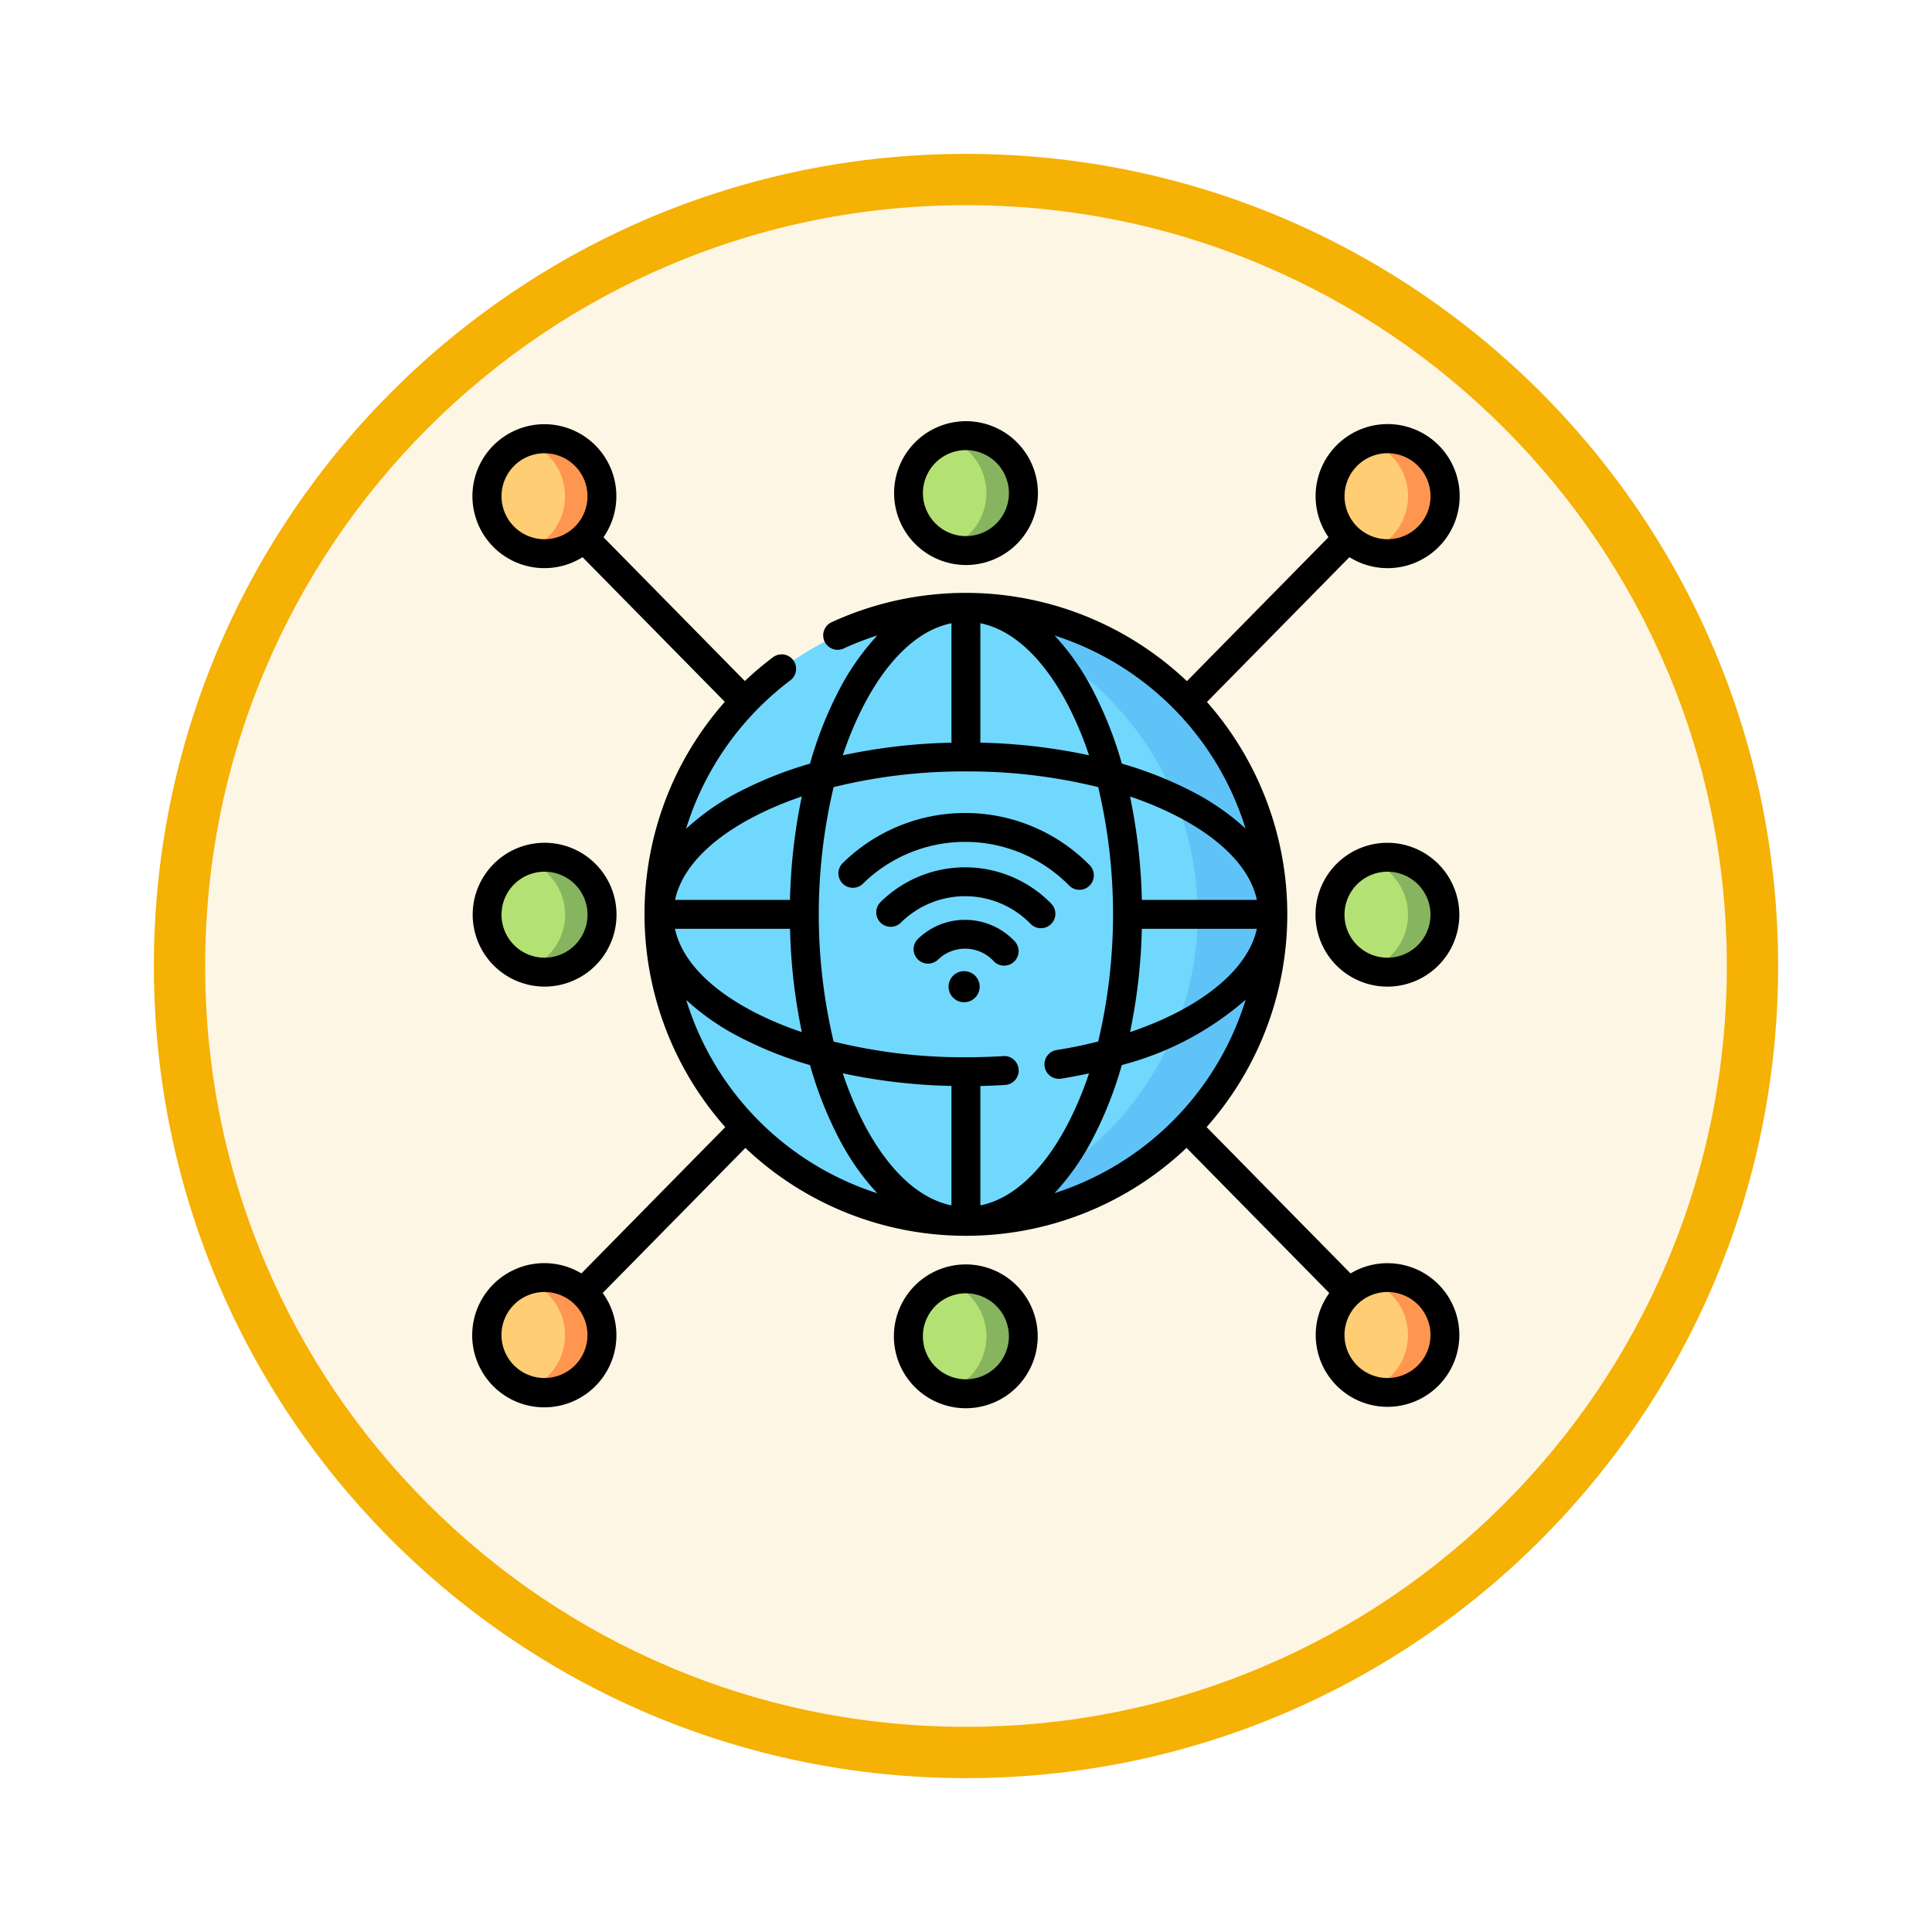 <svg xmlns="http://www.w3.org/2000/svg" xmlns:xlink="http://www.w3.org/1999/xlink" width="113" height="113" viewBox="0 0 113 113">
  <defs>
    <filter id="Trazado_982547" x="0" y="0" width="113" height="113" filterUnits="userSpaceOnUse">
      <feOffset dy="3" input="SourceAlpha"/>
      <feGaussianBlur stdDeviation="3" result="blur"/>
      <feFlood flood-opacity="0.161"/>
      <feComposite operator="in" in2="blur"/>
      <feComposite in="SourceGraphic"/>
    </filter>
  </defs>
  <g id="Grupo_1226626" data-name="Grupo 1226626" transform="translate(9 6)">
    <g id="Grupo_1226374" data-name="Grupo 1226374" transform="translate(0)">
      <g id="Grupo_1211217" data-name="Grupo 1211217">
        <g id="Grupo_1210736" data-name="Grupo 1210736">
          <g id="Grupo_1210537" data-name="Grupo 1210537">
            <g id="Grupo_1164202" data-name="Grupo 1164202">
              <g id="Grupo_1158168" data-name="Grupo 1158168">
                <g id="Grupo_1152576" data-name="Grupo 1152576">
                  <g id="Grupo_1148633" data-name="Grupo 1148633">
                    <g id="Grupo_1148525" data-name="Grupo 1148525">
                      <g transform="matrix(1, 0, 0, 1, -9, -6)" filter="url(#Trazado_982547)">
                        <g id="Trazado_982547-2" data-name="Trazado 982547" transform="translate(9 6)" fill="#fdf6e4">
                          <path d="M 47.5 93.5 C 41.289 93.5 35.265 92.284 29.595 89.886 C 24.118 87.569 19.198 84.252 14.973 80.027 C 10.748 75.802 7.431 70.882 5.114 65.405 C 2.716 59.735 1.5 53.711 1.5 47.5 C 1.5 41.289 2.716 35.265 5.114 29.595 C 7.431 24.118 10.748 19.198 14.973 14.973 C 19.198 10.748 24.118 7.431 29.595 5.114 C 35.265 2.716 41.289 1.5 47.5 1.5 C 53.711 1.5 59.735 2.716 65.405 5.114 C 70.882 7.431 75.802 10.748 80.027 14.973 C 84.252 19.198 87.569 24.118 89.886 29.595 C 92.284 35.265 93.5 41.289 93.5 47.5 C 93.5 53.711 92.284 59.735 89.886 65.405 C 87.569 70.882 84.252 75.802 80.027 80.027 C 75.802 84.252 70.882 87.569 65.405 89.886 C 59.735 92.284 53.711 93.5 47.5 93.5 Z" stroke="none"/>
                          <path d="M 47.5 3 C 41.491 3 35.664 4.176 30.18 6.496 C 24.881 8.737 20.122 11.946 16.034 16.034 C 11.946 20.122 8.737 24.881 6.496 30.18 C 4.176 35.664 3 41.491 3 47.5 C 3 53.509 4.176 59.336 6.496 64.82 C 8.737 70.119 11.946 74.878 16.034 78.966 C 20.122 83.054 24.881 86.263 30.18 88.504 C 35.664 90.824 41.491 92 47.5 92 C 53.509 92 59.336 90.824 64.82 88.504 C 70.119 86.263 74.878 83.054 78.966 78.966 C 83.054 74.878 86.263 70.119 88.504 64.82 C 90.824 59.336 92 53.509 92 47.5 C 92 41.491 90.824 35.664 88.504 30.18 C 86.263 24.881 83.054 20.122 78.966 16.034 C 74.878 11.946 70.119 8.737 64.82 6.496 C 59.336 4.176 53.509 3 47.5 3 M 47.5 -7.62939453125e-06 C 73.734 -7.62939453125e-06 95 21.266 95 47.5 C 95 73.734 73.734 95 47.5 95 C 21.266 95 -7.62939453125e-06 73.734 -7.62939453125e-06 47.5 C -7.62939453125e-06 21.266 21.266 -7.62939453125e-06 47.5 -7.62939453125e-06 Z" stroke="none" fill="#f5b104"/>
                        </g>
                      </g>
                    </g>
                  </g>
                </g>
              </g>
            </g>
          </g>
        </g>
      </g>
    </g>
    <g id="internet_4_" data-name="internet (4)" transform="translate(18.642 18.635)">
      <g id="Grupo_1226624" data-name="Grupo 1226624" transform="translate(0.845 0.845)">
        <g id="Grupo_1226589" data-name="Grupo 1226589" transform="translate(10.055 10.041)">
          <g id="Grupo_1226588" data-name="Grupo 1226588">
            <ellipse id="Elipse_13511" data-name="Elipse 13511" cx="17.952" cy="17.956" rx="17.952" ry="17.956" fill="#71d8fd"/>
          </g>
        </g>
        <g id="Grupo_1226591" data-name="Grupo 1226591" transform="translate(25.807 10.041)">
          <g id="Grupo_1226590" data-name="Grupo 1226590">
            <path id="Trazado_1058058" data-name="Trazado 1058058" d="M238.691,96.576a18.12,18.12,0,0,0-2.2.134,17.958,17.958,0,0,1,0,35.644,17.956,17.956,0,1,0,2.2-35.778Z" transform="translate(-236.491 -96.576)" fill="#60c3f7"/>
          </g>
        </g>
        <g id="Grupo_1226593" data-name="Grupo 1226593" transform="translate(0 0.183)">
          <g id="Grupo_1226592" data-name="Grupo 1226592">
            <ellipse id="Elipse_13512" data-name="Elipse 13512" cx="3.36" cy="3.36" rx="3.36" ry="3.36" fill="#ffcd74"/>
          </g>
        </g>
        <g id="Grupo_1226595" data-name="Grupo 1226595" transform="translate(49.307 0.183)">
          <g id="Grupo_1226594" data-name="Grupo 1226594" transform="translate(0)">
            <ellipse id="Elipse_13513" data-name="Elipse 13513" cx="3.36" cy="3.36" rx="3.36" ry="3.36" fill="#ffcd74"/>
          </g>
        </g>
        <g id="Grupo_1226597" data-name="Grupo 1226597" transform="translate(0 49.247)">
          <g id="Grupo_1226596" data-name="Grupo 1226596">
            <ellipse id="Elipse_13514" data-name="Elipse 13514" cx="3.36" cy="3.36" rx="3.36" ry="3.36" fill="#ffcd74"/>
          </g>
        </g>
        <g id="Grupo_1226599" data-name="Grupo 1226599" transform="translate(0 24.659)">
          <g id="Grupo_1226598" data-name="Grupo 1226598">
            <ellipse id="Elipse_13515" data-name="Elipse 13515" cx="3.36" cy="3.36" rx="3.36" ry="3.36" fill="#b4e173"/>
          </g>
        </g>
        <g id="Grupo_1226601" data-name="Grupo 1226601" transform="translate(49.307 24.659)">
          <g id="Grupo_1226600" data-name="Grupo 1226600" transform="translate(0)">
            <ellipse id="Elipse_13516" data-name="Elipse 13516" cx="3.36" cy="3.36" rx="3.36" ry="3.36" fill="#b4e173"/>
          </g>
        </g>
        <g id="Grupo_1226603" data-name="Grupo 1226603" transform="translate(24.648)">
          <g id="Grupo_1226602" data-name="Grupo 1226602" transform="translate(0)">
            <ellipse id="Elipse_13517" data-name="Elipse 13517" cx="3.36" cy="3.36" rx="3.36" ry="3.36" fill="#b4e173"/>
          </g>
        </g>
        <g id="Grupo_1226605" data-name="Grupo 1226605" transform="translate(24.648 49.318)">
          <g id="Grupo_1226604" data-name="Grupo 1226604" transform="translate(0)">
            <ellipse id="Elipse_13518" data-name="Elipse 13518" cx="3.36" cy="3.36" rx="3.36" ry="3.36" fill="#b4e173"/>
          </g>
        </g>
        <g id="Grupo_1226607" data-name="Grupo 1226607" transform="translate(49.307 49.247)">
          <g id="Grupo_1226606" data-name="Grupo 1226606" transform="translate(0)">
            <ellipse id="Elipse_13519" data-name="Elipse 13519" cx="3.36" cy="3.36" rx="3.36" ry="3.36" fill="#ffcd74"/>
          </g>
        </g>
        <g id="Grupo_1226609" data-name="Grupo 1226609" transform="translate(2.28 0.183)">
          <g id="Grupo_1226608" data-name="Grupo 1226608">
            <path id="Trazado_1058059" data-name="Trazado 1058059" d="M32.223,12.484a3.36,3.36,0,0,1-4.44,3.182,3.359,3.359,0,0,0,0-6.363,3.359,3.359,0,0,1,4.44,3.181Z" transform="translate(-27.783 -9.124)" fill="#ff9650"/>
          </g>
        </g>
        <g id="Grupo_1226611" data-name="Grupo 1226611" transform="translate(51.587 0.183)">
          <g id="Grupo_1226610" data-name="Grupo 1226610" transform="translate(0)">
            <path id="Trazado_1058060" data-name="Trazado 1058060" d="M469.62,12.484a3.359,3.359,0,0,1-4.438,3.182,3.36,3.36,0,0,0,0-6.363,3.358,3.358,0,0,1,4.438,3.181Z" transform="translate(-465.182 -9.124)" fill="#ff9650"/>
          </g>
        </g>
        <g id="Grupo_1226613" data-name="Grupo 1226613" transform="translate(2.28 49.247)">
          <g id="Grupo_1226612" data-name="Grupo 1226612">
            <path id="Trazado_1058061" data-name="Trazado 1058061" d="M32.223,447.728a3.36,3.36,0,0,1-4.44,3.182,3.359,3.359,0,0,0,0-6.363,3.36,3.36,0,0,1,4.44,3.181Z" transform="translate(-27.783 -444.368)" fill="#ff9650"/>
          </g>
        </g>
        <g id="Grupo_1226615" data-name="Grupo 1226615" transform="translate(2.28 24.659)">
          <g id="Grupo_1226614" data-name="Grupo 1226614">
            <path id="Trazado_1058062" data-name="Trazado 1058062" d="M32.223,229.612a3.36,3.36,0,0,1-3.36,3.36,3.326,3.326,0,0,1-1.079-.178,3.359,3.359,0,0,0,0-6.363,3.36,3.36,0,0,1,4.44,3.182Z" transform="translate(-27.783 -226.252)" fill="#87b45f"/>
          </g>
        </g>
        <g id="Grupo_1226617" data-name="Grupo 1226617" transform="translate(51.587 24.659)">
          <g id="Grupo_1226616" data-name="Grupo 1226616" transform="translate(0)">
            <path id="Trazado_1058063" data-name="Trazado 1058063" d="M469.62,229.612a3.36,3.36,0,0,1-3.359,3.36,3.326,3.326,0,0,1-1.079-.178,3.36,3.36,0,0,0,0-6.363,3.359,3.359,0,0,1,4.438,3.182Z" transform="translate(-465.182 -226.252)" fill="#87b45f"/>
          </g>
        </g>
        <g id="Grupo_1226619" data-name="Grupo 1226619" transform="translate(26.928 0)">
          <g id="Grupo_1226618" data-name="Grupo 1226618" transform="translate(0)">
            <path id="Trazado_1058064" data-name="Trazado 1058064" d="M250.87,10.861a3.36,3.36,0,0,1-3.359,3.361,3.326,3.326,0,0,1-1.079-.178,3.361,3.361,0,0,0,0-6.364,3.359,3.359,0,0,1,4.438,3.182Z" transform="translate(-246.432 -7.501)" fill="#87b45f"/>
          </g>
        </g>
        <g id="Grupo_1226621" data-name="Grupo 1226621" transform="translate(26.928 49.319)">
          <g id="Grupo_1226620" data-name="Grupo 1226620" transform="translate(0)">
            <path id="Trazado_1058065" data-name="Trazado 1058065" d="M250.87,448.362a3.36,3.36,0,0,1-3.359,3.36,3.325,3.325,0,0,1-1.079-.178,3.36,3.36,0,0,0,0-6.363,3.359,3.359,0,0,1,4.438,3.182Z" transform="translate(-246.432 -445.002)" fill="#87b45f"/>
          </g>
        </g>
        <g id="Grupo_1226623" data-name="Grupo 1226623" transform="translate(51.587 49.247)">
          <g id="Grupo_1226622" data-name="Grupo 1226622" transform="translate(0)">
            <path id="Trazado_1058066" data-name="Trazado 1058066" d="M469.62,447.728a3.359,3.359,0,0,1-4.438,3.182,3.36,3.36,0,0,0,0-6.363,3.359,3.359,0,0,1,4.438,3.181Z" transform="translate(-465.182 -444.368)" fill="#ff9650"/>
          </g>
        </g>
      </g>
      <g id="Grupo_1226625" data-name="Grupo 1226625">
        <path id="Trazado_1058067" data-name="Trazado 1058067" d="M247.938,285.352a.909.909,0,1,0,.908.909A.91.91,0,0,0,247.938,285.352Z" transform="translate(-219.189 -253.185)"/>
        <path id="Trazado_1058068" data-name="Trazado 1058068" d="M231.645,258.7a3.952,3.952,0,0,0-2.791,1.146.845.845,0,0,0,1.187,1.2,2.279,2.279,0,0,1,3.256.051.846.846,0,1,0,1.226-1.165A3.988,3.988,0,0,0,231.645,258.7Z" transform="translate(-202.839 -229.535)"/>
        <path id="Trazado_1058069" data-name="Trazado 1058069" d="M219.714,233.608a7.034,7.034,0,0,0-9.988-.093.845.845,0,1,0,1.19,1.2,5.343,5.343,0,0,1,7.586.071.845.845,0,0,0,1.212-1.179Z" transform="translate(-185.868 -205.387)"/>
        <path id="Trazado_1058070" data-name="Trazado 1058070" d="M203.151,207.5a.845.845,0,0,0,1.207-1.185,10.215,10.215,0,0,0-14.471-.1.845.845,0,0,0,1.188,1.2,8.524,8.524,0,0,1,12.076.085Z" transform="translate(-168.265 -180.345)"/>
        <path id="Trazado_1058071" data-name="Trazado 1058071" d="M4.263,227.161a4.206,4.206,0,1,0-4.2-4.206A4.21,4.21,0,0,0,4.263,227.161Zm0-6.721a2.515,2.515,0,1,1-2.514,2.515A2.517,2.517,0,0,1,4.263,220.441Z" transform="translate(-0.058 -194.091)"/>
        <path id="Trazado_1058072" data-name="Trazado 1058072" d="M441.659,218.75a4.206,4.206,0,1,0,4.2,4.206A4.21,4.21,0,0,0,441.659,218.75Zm0,6.721a2.515,2.515,0,1,1,2.514-2.515A2.517,2.517,0,0,1,441.659,225.471Z" transform="translate(-388.147 -194.091)"/>
        <path id="Trazado_1058073" data-name="Trazado 1058073" d="M222.909,8.412a4.206,4.206,0,1,0-4.2-4.206A4.21,4.21,0,0,0,222.909,8.412Zm0-6.721a2.515,2.515,0,1,1-2.514,2.515A2.517,2.517,0,0,1,222.909,1.691Z" transform="translate(-194.056)"/>
        <path id="Trazado_1058074" data-name="Trazado 1058074" d="M222.909,437.5a4.206,4.206,0,1,0,4.2,4.206A4.21,4.21,0,0,0,222.909,437.5Zm0,6.72a2.515,2.515,0,1,1,2.514-2.515A2.517,2.517,0,0,1,222.909,444.219Z" transform="translate(-194.056 -388.181)"/>
        <path id="Trazado_1058075" data-name="Trazado 1058075" d="M53.57,50.684a4.179,4.179,0,0,0-2.161.6l-8.42-8.56a18.766,18.766,0,0,0,.02-24.864l8.332-8.47a4.213,4.213,0,1,0-1.224-1.167l-8.281,8.419a18.789,18.789,0,0,0-20.78-3.448.845.845,0,1,0,.707,1.536,17.078,17.078,0,0,1,1.969-.762,14.369,14.369,0,0,0-2.253,3.222,22.572,22.572,0,0,0-1.687,4.276,22.63,22.63,0,0,0-3.962,1.554,14.262,14.262,0,0,0-3.286,2.256,17.051,17.051,0,0,1,1.121-2.765,17.27,17.27,0,0,1,4.977-5.916.845.845,0,1,0-1.016-1.351,18.778,18.778,0,0,0-1.644,1.391L7.713,8.225A4.209,4.209,0,1,0,6.489,9.391l8.321,8.46a18.879,18.879,0,0,0-2.651,3.889,18.795,18.795,0,0,0,2.676,20.987L6.421,51.282a4.217,4.217,0,1,0,1.247,1.144l8.344-8.483A18.727,18.727,0,0,0,28.9,49.082h.023A18.727,18.727,0,0,0,41.814,43.94l8.35,8.489a4.2,4.2,0,1,0,3.406-1.744ZM1.749,5.826A2.514,2.514,0,1,1,4.263,8.341,2.517,2.517,0,0,1,1.749,5.826ZM33.517,39.191a.846.846,0,0,0,.97.7q.832-.135,1.624-.309a20.044,20.044,0,0,1-1.265,3c-1.421,2.7-3.2,4.343-5.09,4.722V40.32c.478-.011.956-.031,1.427-.06a.846.846,0,1,0-.107-1.688c-.713.045-1.442.068-2.165.068a31.733,31.733,0,0,1-7.738-.919,32.323,32.323,0,0,1,0-14.881,31.733,31.733,0,0,1,7.738-.919,31.732,31.732,0,0,1,7.738.919,32.323,32.323,0,0,1,0,14.877q-1.166.3-2.434.5A.846.846,0,0,0,33.517,39.191Zm-20.963-3.9a14.273,14.273,0,0,0,3.277,2.247A22.629,22.629,0,0,0,19.792,39.1a22.568,22.568,0,0,0,1.687,4.276,14.38,14.38,0,0,0,2.247,3.216A17.185,17.185,0,0,1,12.554,35.294Zm6.071-4.169a33.026,33.026,0,0,0,.69,6.047A20.072,20.072,0,0,1,16.6,36.037c-2.681-1.375-4.318-3.094-4.707-4.911h6.729Zm3.086,8.457a33.645,33.645,0,0,0,6.354.738v6.985c-1.886-.38-3.668-2.023-5.089-4.722A20.061,20.061,0,0,1,21.711,39.583ZM34.845,17.977a20.054,20.054,0,0,1,1.265,3,33.641,33.641,0,0,0-6.354-.738V13.255C31.642,13.634,33.424,15.277,34.845,17.977ZM39.2,29.435a33.026,33.026,0,0,0-.69-6.047,20.079,20.079,0,0,1,2.712,1.136c2.681,1.375,4.318,3.094,4.707,4.911Zm0,1.691h6.728c-.53,2.433-3.315,4.657-7.418,6.044A33.034,33.034,0,0,0,39.2,31.126ZM53.57,3.311a2.515,2.515,0,1,1-2.514,2.515A2.517,2.517,0,0,1,53.57,3.311Zm-8.3,21.955a14.274,14.274,0,0,0-3.277-2.247,22.628,22.628,0,0,0-3.962-1.554,22.572,22.572,0,0,0-1.687-4.276,14.383,14.383,0,0,0-2.247-3.216A17.185,17.185,0,0,1,45.267,25.266ZM22.976,17.977c1.421-2.7,3.2-4.343,5.089-4.722V20.24a33.646,33.646,0,0,0-6.354.738A20.033,20.033,0,0,1,22.976,17.977ZM16.6,24.524a20.084,20.084,0,0,1,2.712-1.136,33.026,33.026,0,0,0-.69,6.047H11.9C12.284,27.617,13.921,25.9,16.6,24.524ZM4.263,57.4A2.515,2.515,0,1,1,6.777,54.89,2.517,2.517,0,0,1,4.263,57.4ZM34.095,46.587a14.375,14.375,0,0,0,2.247-3.216,22.572,22.572,0,0,0,1.687-4.277,17.827,17.827,0,0,0,7.244-3.821A17.184,17.184,0,0,1,34.095,46.587ZM53.57,57.4a2.515,2.515,0,1,1,2.514-2.515A2.517,2.517,0,0,1,53.57,57.4Z" transform="translate(-0.058 -1.437)"/>
      </g>
    </g>
  </g>
</svg>
